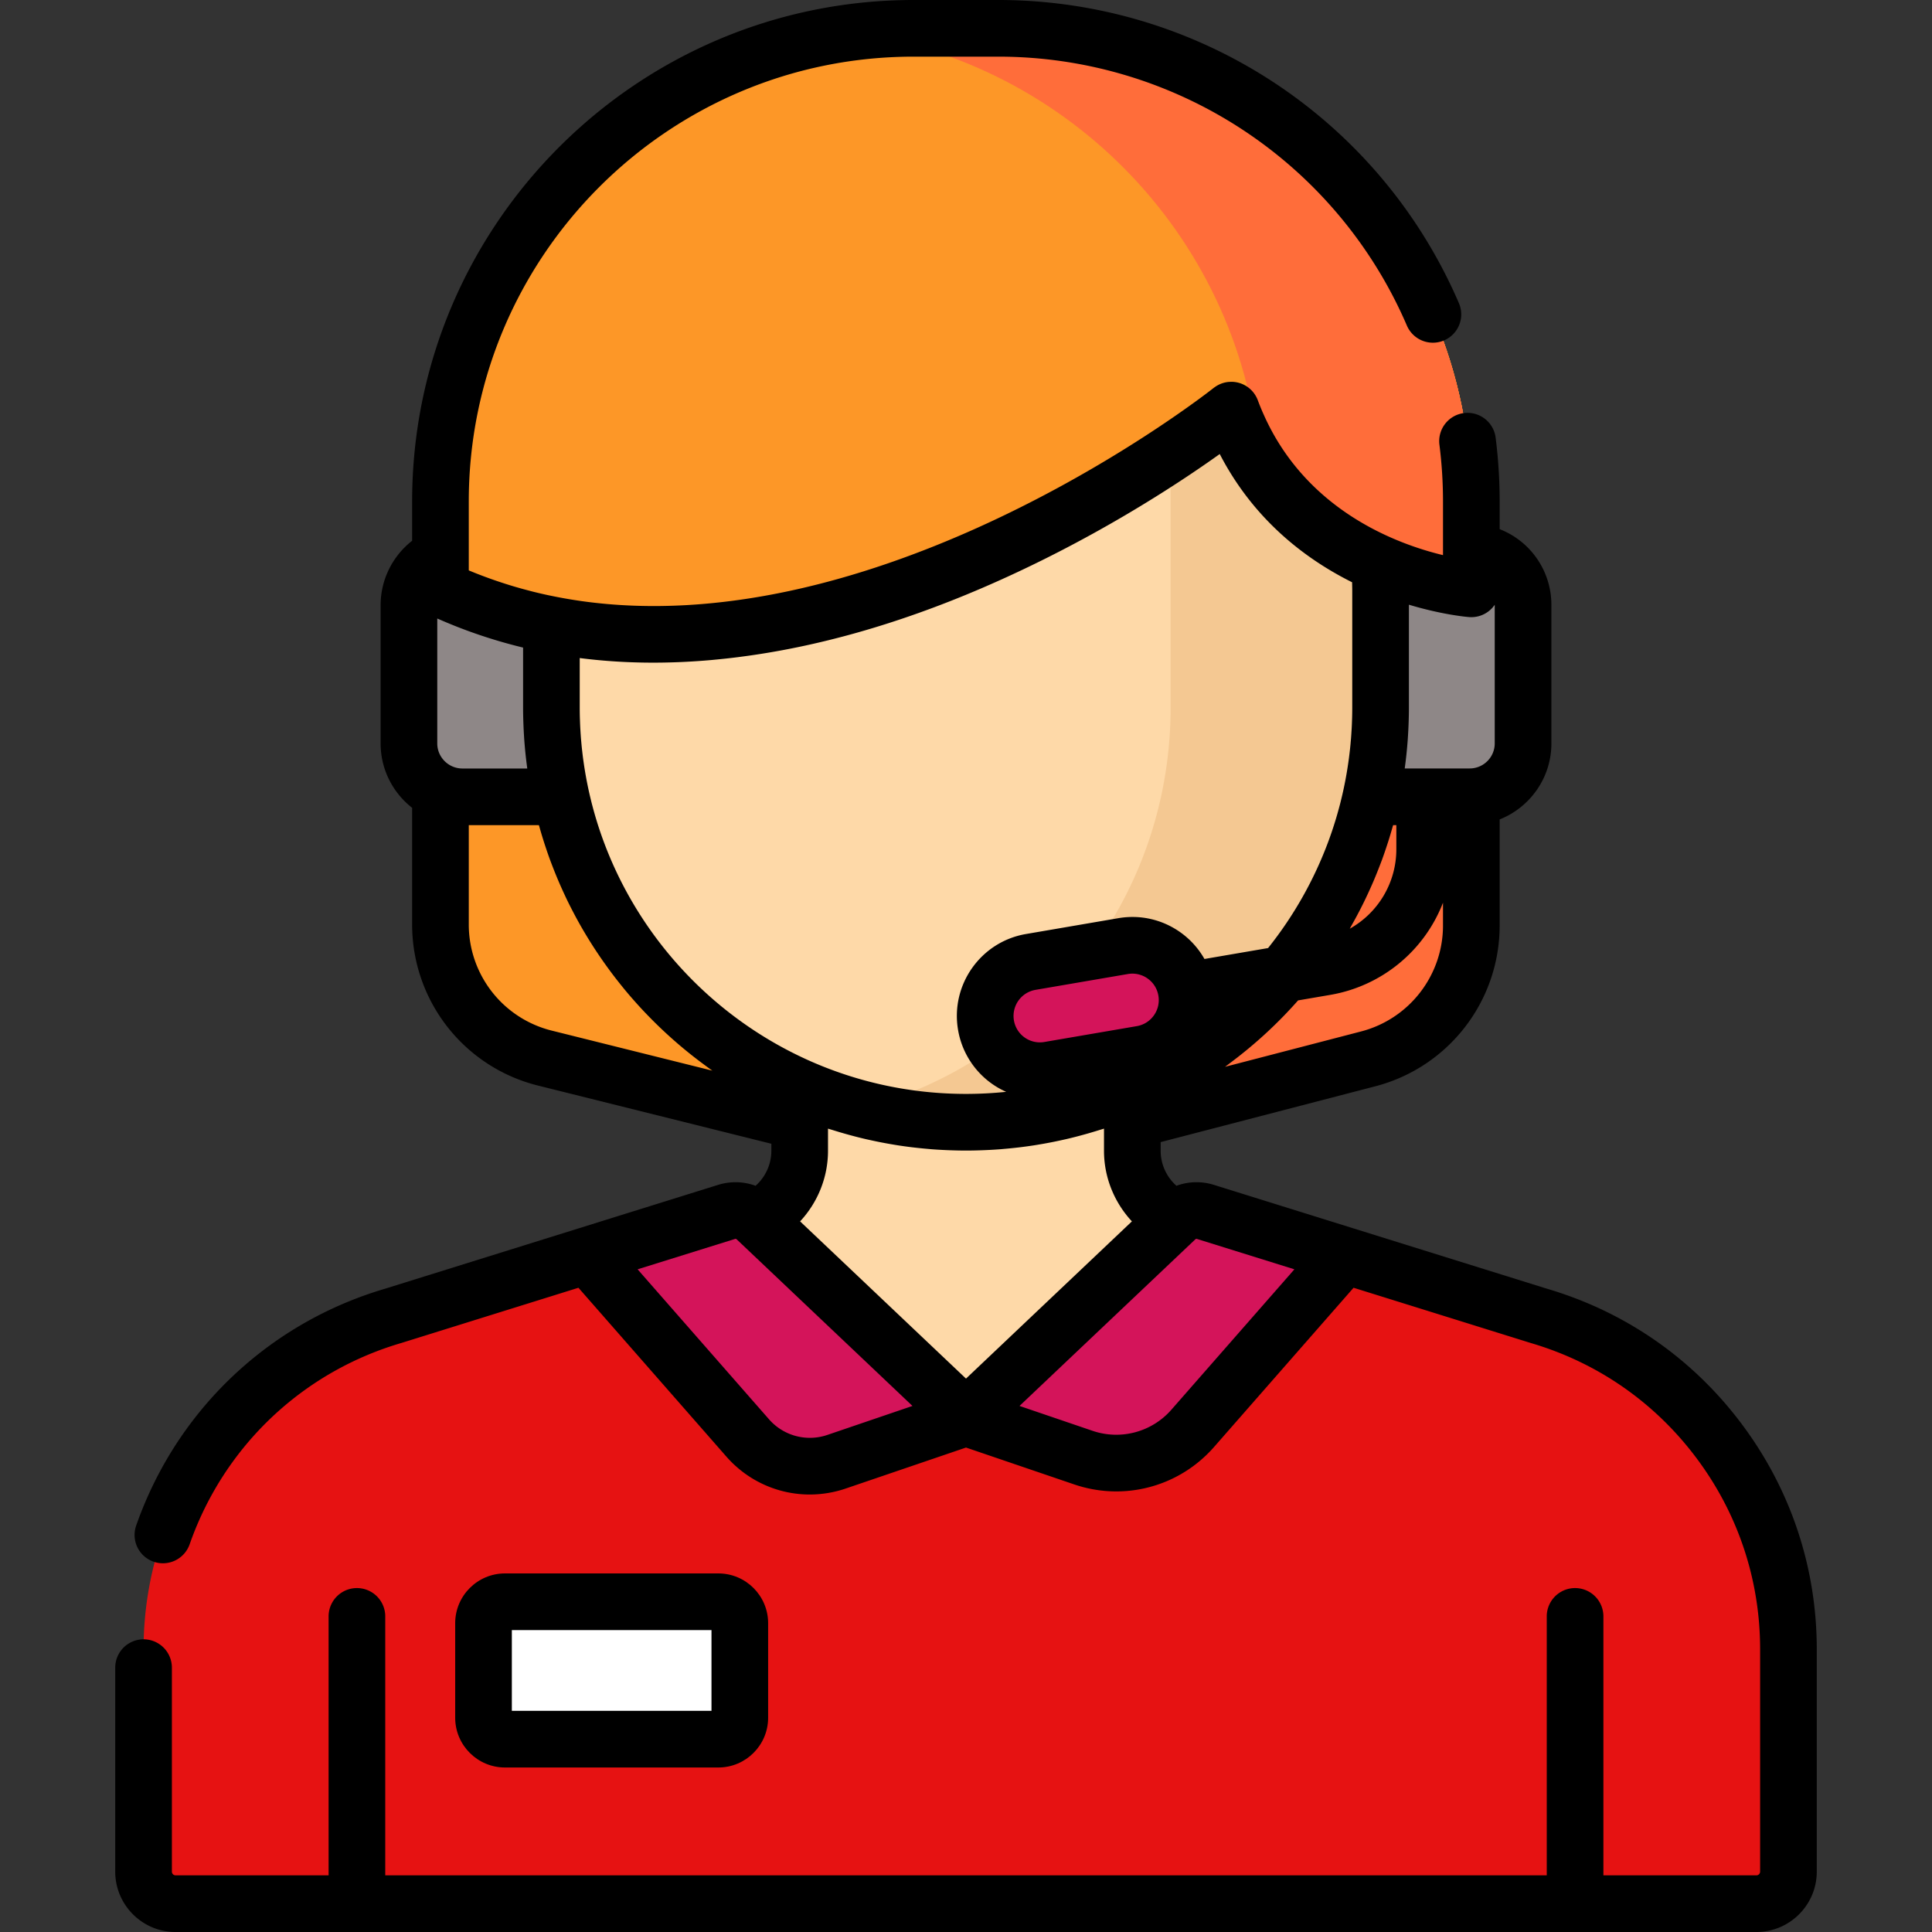 <svg xmlns="http://www.w3.org/2000/svg" version="1.1" xmlns:xlink="http://www.w3.org/1999/xlink" xmlns:svgjs="http://svgjs.com/svgjs" width="512" height="512" x="0" y="0" viewBox="0 0 511.999 511.999" style="enable-background:new 0 0 512 512" xml:space="preserve" class=""><rect x="0" y="0" width="511.999" height="511.999" fill="#333333" stroke="none"/><g><path d="m362.585 280.61-97.245 25.286a37.16 37.16 0 0 1-18.341.092l-102.588-25.581c-16.269-4.057-27.686-18.67-27.686-35.437V132.891c0-69.248 56.137-125.385 125.385-125.385h22.422c69.248 0 125.385 56.137 125.385 125.385v112.372c-.002 16.631-11.237 31.162-27.332 35.347z" style="" fill="#fd9727" data-original="#fd9727" class=""></path><path d="M264.531 7.507h-22.422c-5.632 0-11.175.378-16.611 1.097 61.395 8.127 108.774 60.672 108.774 124.287v112.372c0 16.631-11.236 31.162-27.331 35.347l-79.164 20.584 19.222 4.793a37.16 37.16 0 0 0 18.341-.092l97.245-25.286c16.096-4.185 27.331-18.716 27.331-35.347V132.891C389.915 63.643 333.779 7.507 264.531 7.507z" style="" fill="#ff6d3a" data-original="#ff6d3a" class=""></path><path d="M122.528 211.167h26.607v-64.958h-26.607c-7.817 0-14.154 6.337-14.154 14.154v36.651c0 7.816 6.337 14.153 14.154 14.153zM389.471 211.167h-26.607v-64.958h26.607c7.817 0 14.154 6.337 14.154 14.154v36.651c.001 7.816-6.336 14.153-14.154 14.153z" style="" fill="#8e8787" data-original="#3d6687" class=""></path><path d="M316.077 324.509a19.926 19.926 0 0 1-16-19.536v-44.917h-88.154v44.917a19.926 19.926 0 0 1-16 19.536l-10.74 2.159v72.13H326.816v-72.13l-10.739-2.159z" style="" fill="#fed9a8" data-original="#fed9a8" class=""></path><path d="m407.848 348.727-88.408-27.565a7.937 7.937 0 0 0-7.824 1.817L256 375.685l-55.616-52.706a7.942 7.942 0 0 0-7.824-1.817l-88.408 27.565c-39.196 11.541-66.108 47.519-66.108 88.379v58.897a8.489 8.489 0 0 0 8.489 8.489h418.933a8.49 8.49 0 0 0 8.49-8.489v-58.897c0-40.859-26.912-76.838-66.108-88.379z" style="" fill="#e61212" data-original="#ff4c4c" class=""></path><path d="m407.848 348.727-88.408-27.565a7.938 7.938 0 0 0-7.824 1.817l-10.396 9.852 50.984 15.896c39.196 11.54 66.108 47.519 66.108 88.379v67.386h47.154a8.49 8.49 0 0 0 8.49-8.489v-58.897c0-40.859-26.912-76.838-66.108-88.379z" style="" fill="#e61212" data-original="#ef2929" class=""></path><path d="M256 297.403c-60.679 0-109.868-49.19-109.868-109.868v-30.877C146.132 95.98 195.322 46.79 256 46.79s109.868 49.19 109.868 109.868v30.877c0 60.679-49.19 109.868-109.868 109.868z" style="" fill="#fed9a8" data-original="#fed9a8" class=""></path><path d="M310.224 61.088v126.447c0 51.066-34.84 93.991-82.046 106.311A110.044 110.044 0 0 0 256 297.403c60.678 0 109.868-49.19 109.868-109.868v-30.876c0-40.958-22.415-76.677-55.644-95.571z" style="" fill="#f4c892" data-original="#f4c892"></path><path d="M200.384 322.979 256 375.685l-34.3 11.685a21.922 21.922 0 0 1-23.556-6.303l-42.425-48.417 36.84-11.486a7.938 7.938 0 0 1 7.825 1.815zM311.616 322.979 256 375.685l31.087 10.59a26.993 26.993 0 0 0 29.006-7.762l40.188-45.864-36.84-11.486a7.94 7.94 0 0 0-7.825 1.816z" style="" fill="#d4145a" data-original="#d4145a" class=""></path><path d="M190.372 460.897h-56.55a5.685 5.685 0 0 1-5.685-5.685v-25.047a5.685 5.685 0 0 1 5.685-5.685h56.55a5.685 5.685 0 0 1 5.685 5.685v25.047a5.685 5.685 0 0 1-5.685 5.685z" style="" fill="#ffffff" data-original="#eda558" class=""></path><path d="M389.915 156.05s-47.402-3.762-63.622-47.364c0 0-114.587 91.74-209.569 47.364v-23.159c0-69.248 56.137-125.385 125.385-125.385h22.422c69.248 0 125.385 56.137 125.385 125.385v23.159h-.001z" style="" fill="#fd9727" data-original="#fd9727" class=""></path><path d="M264.531 7.507h-22.422c-5.632 0-11.175.378-16.611 1.097 58.377 7.728 104.078 55.614 108.43 114.991 19.989 29.593 55.987 32.455 55.987 32.455v-23.159c0-69.248-56.136-125.384-125.384-125.384z" style="" fill="#ff6d3a" data-original="#ff6d3a" class=""></path><path d="M275.587 283.743c-6.939 0-13.075-4.992-14.287-12.062-1.355-7.9 3.951-15.403 11.851-16.757l24.472-4.197c7.902-1.357 15.403 3.951 16.758 11.851 1.355 7.9-3.951 15.403-11.851 16.757l-24.472 4.197c-.83.143-1.656.211-2.471.211z" style="" fill="#d4145a" data-original="#d4145a" class=""></path><path d="M461.612 377.425c-12.975-17.346-30.81-29.751-51.585-35.882l-51.5-16.057-.011-.004-36.839-11.485a15.424 15.424 0 0 0-9.914.247c-2.608-2.323-4.179-5.689-4.179-9.271v-2.304l56.89-14.792c19.4-5.045 32.949-22.567 32.949-42.613v-28.108c8.02-3.177 13.71-11.005 13.71-20.142v-36.651a21.52 21.52 0 0 0-13.71-20.132v-7.339c0-5.655-.359-11.348-1.068-16.924-.523-4.112-4.283-7.013-8.393-6.5a7.507 7.507 0 0 0-6.5 8.394c.629 4.95.948 10.006.948 15.03V147.115a81.998 81.998 0 0 1-14.743-5.077c-.264-.12-.524-.243-.786-.365-10.6-4.979-22.408-13.469-30.068-27.858a67.852 67.852 0 0 1-1.186-2.347 65.878 65.878 0 0 1-.618-1.346c-.188-.417-.379-.829-.56-1.254-.39-.92-.767-1.851-1.12-2.8a7.504 7.504 0 0 0-6.796-4.886c-.111-.004-.222.007-.333.009-.183.002-.366-.001-.548.015a7.498 7.498 0 0 0-3.628 1.321c-.141.098-.286.19-.422.298a31.697 31.697 0 0 1-.353.277l-.225.174-.178.137a112.752 112.752 0 0 1-.58.444l-.184.14-.552.417-.126.095c-13.89 10.419-91.182 65.242-165.356 54.779l-.393-.058a128.836 128.836 0 0 1-7.673-1.353c-.33-.069-.662-.135-.991-.207a120.572 120.572 0 0 1-3.55-.824c-.48-.119-.956-.249-1.434-.374a122.458 122.458 0 0 1-3.92-1.091 124.182 124.182 0 0 1-4.525-1.45 113.71 113.71 0 0 1-3.817-1.374c-1.075-.409-2.148-.83-3.218-1.274-.098-.041-.198-.078-.296-.119v-18.273c0-64.998 52.88-117.878 117.878-117.878h22.422a117.842 117.842 0 0 1 108.308 71.271 7.506 7.506 0 0 0 9.865 3.923 7.506 7.506 0 0 0 3.923-9.864A132.845 132.845 0 0 0 264.531 0H242.11c-73.277 0-132.891 59.614-132.891 132.891v10.412c-5.184 4.05-8.351 10.315-8.351 17.059v36.651c0 6.928 3.274 13.102 8.351 17.07v30.887a43.96 43.96 0 0 0 33.376 42.721l61.822 15.416v1.866c0 3.583-1.571 6.95-4.18 9.273a15.45 15.45 0 0 0-9.911-.249l-36.84 11.486-.012.004-51.498 16.057c-28.552 8.425-51.656 28.952-63.394 56.326a100.054 100.054 0 0 0-2.498 6.434 7.506 7.506 0 0 0 4.614 9.561 7.509 7.509 0 0 0 9.561-4.614 85.515 85.515 0 0 1 2.122-5.466c9.976-23.267 29.619-40.71 53.891-47.857l.114-.034 46.906-14.625 39.206 44.745c5.704 6.509 13.776 10.047 22.092 10.047a29.568 29.568 0 0 0 9.531-1.585L256 383.616l28.666 9.765a34.632 34.632 0 0 0 11.174 1.858c9.749-.001 19.213-4.149 25.899-11.779l36.969-42.191 46.906 14.625.114.034c17.664 5.201 32.832 15.745 43.861 30.49 11.03 14.745 16.86 32.272 16.86 50.687v58.897a.984.984 0 0 1-.982.983h-40.549v-68.624a7.507 7.507 0 0 0-15.014 0v68.624H102.096v-68.624a7.507 7.507 0 0 0-15.014 0v68.624H46.533a.983.983 0 0 1-.982-.983v-54.06a7.507 7.507 0 0 0-15.014 0v54.06c0 8.82 7.176 15.997 15.996 15.997h418.934c8.82 0 15.996-7.176 15.996-15.997v-58.897c0-21.68-6.865-42.317-19.851-59.68zm-79.203-132.162c0 13.21-8.929 24.758-21.713 28.082l-36.051 9.374c.462-.334.906-.689 1.362-1.029.188-.14.374-.283.561-.424a116.34 116.34 0 0 0 3.786-2.979l.485-.4a118.246 118.246 0 0 0 3.896-3.378l.185-.166a118.285 118.285 0 0 0 5.9-5.758c.142-.148.281-.299.421-.447.939-.993 1.864-1.999 2.768-3.023l8.473-1.453a39.099 39.099 0 0 0 29.926-24.441v6.042h.001zm-10.106-41.89c.335-2.472.594-4.968.772-7.487.018-.255.032-.51.049-.764.063-.984.114-1.97.152-2.96.013-.319.027-.637.036-.956.038-1.22.063-2.442.063-3.671v-27.282c8.756 2.632 15.134 3.214 15.929 3.278l.017.001h.009a7.5 7.5 0 0 0 6.247-2.557c.063-.072.117-.15.177-.224.11-.137.221-.274.321-.418.013-.019.03-.037.043-.056V197.012c0 3.557-2.81 6.462-6.327 6.63-.041.001-.082-.004-.124-.002-.118.004-.235.01-.366.019h-17.035c.015-.094.024-.19.037-.286zm-11.911 37.785a117.138 117.138 0 0 0 1.528-3.074 132.42 132.42 0 0 0 2.084-4.6c.224-.525.44-1.054.657-1.583.377-.92.742-1.846 1.097-2.777.163-.43.332-.857.491-1.289a115.75 115.75 0 0 0 1.241-3.586c.148-.449.296-.897.439-1.348.392-1.238.764-2.485 1.116-3.74.046-.163.1-.322.145-.485h.854v6.354a24.114 24.114 0 0 1-12.344 21.086c.191-.33.364-.67.552-1.001.432-.765.857-1.534 1.272-2.309.291-.549.583-1.096.868-1.648zm-240.586-38.089-.02-.007c-2.3-1.047-3.905-3.361-3.905-6.048v-33.1c.22.097.443.189.663.285a126.472 126.472 0 0 0 3.287 1.379c.329.133.656.267.986.397 1.012.4 2.029.789 3.053 1.165l.125.047a135.794 135.794 0 0 0 14.629 4.428v15.921c0 1.229.025 2.451.063 3.671.01.319.024.637.036.956.039.99.089 1.976.152 2.96.016.255.03.51.049.764.178 2.518.437 5.014.772 7.487.013.096.021.192.035.287h-17.204a6.617 6.617 0 0 1-2.721-.592zm26.421 70.054a28.97 28.97 0 0 1-21.995-28.153v-26.296h18.581c.044.16.098.316.142.476a114.92 114.92 0 0 0 1.579 5.163c.406 1.229.827 2.451 1.273 3.661.164.445.337.886.506 1.329a114.848 114.848 0 0 0 3.179 7.522c.231.498.459.997.698 1.492.51 1.059 1.04 2.106 1.581 3.146a111.549 111.549 0 0 0 3.527 6.305 117.424 117.424 0 0 0 2.875 4.547 119.8 119.8 0 0 0 3.097 4.436c.338.461.677.922 1.021 1.378a119.1 119.1 0 0 0 2.428 3.101c.275.34.546.682.825 1.019.558.675 1.123 1.342 1.695 2.004.136.158.276.311.413.468a116.745 116.745 0 0 0 3.251 3.571c.186.196.374.389.562.584a118.21 118.21 0 0 0 7.464 7.11c.144.125.286.252.43.376a117.932 117.932 0 0 0 6.45 5.192l.107.079c.95.709 1.896 1.422 2.868 2.103l-42.557-10.613zm13.673-50.324-.082-.224a99.45 99.45 0 0 1-.779-2.207l-.048-.144a101.416 101.416 0 0 1-2.014-6.732c-.042-.16-.087-.319-.128-.479-.14-.546-.271-1.096-.403-1.646-.093-.388-.186-.775-.274-1.165a100.355 100.355 0 0 1-.568-2.674 105.596 105.596 0 0 1-.684-3.823c-.093-.583-.179-1.168-.262-1.753-.041-.286-.082-.572-.121-.859-.086-.648-.163-1.297-.237-1.947-.027-.239-.057-.478-.082-.718-.073-.689-.136-1.379-.196-2.069-.018-.212-.04-.423-.057-.635-.056-.707-.102-1.415-.143-2.123-.012-.202-.028-.403-.039-.606-.038-.721-.064-1.442-.088-2.163-.006-.192-.017-.382-.022-.574-.024-.908-.037-1.817-.037-2.726V174.39c11.164 1.435 22.86 1.598 34.972.515.395-.035.793-.079 1.189-.116.982-.094 1.966-.194 2.953-.305a187.1 187.1 0 0 0 2.625-.308c.247-.031.495-.065.743-.098 20.379-2.616 41.818-8.666 63.967-18.171 28.992-12.442 51.842-27.496 63.157-35.582 8.96 17.311 22.543 27.729 35.076 33.981.019.791.041 1.586.041 2.353v30.876c0 .909-.013 1.817-.037 2.726-.005.192-.016.382-.022.574a97.467 97.467 0 0 1-.088 2.163c-.011.203-.027.404-.039.606-.042.708-.087 1.416-.143 2.123-.017.212-.038.423-.057.635a95.81 95.81 0 0 1-.196 2.069c-.025.24-.055.478-.082.718-.074.65-.151 1.299-.237 1.947-.038.287-.08.573-.121.859a102.814 102.814 0 0 1-.436 2.802 94.407 94.407 0 0 1-.758 3.982c-.104.49-.209.978-.32 1.465-.088.391-.182.78-.275 1.169-.131.547-.261 1.095-.401 1.639-.043.168-.09.334-.134.502a100.904 100.904 0 0 1-2.002 6.689l-.058.174c-.249.732-.507 1.461-.771 2.185l-.091.25a102.332 102.332 0 0 1-16.039 28.434l-16.86 2.892a21.92 21.92 0 0 0-6.404-7.084c-4.803-3.398-10.642-4.723-16.438-3.724l-24.472 4.197c-11.967 2.052-20.033 13.457-17.981 25.424a21.956 21.956 0 0 0 12.743 16.394c-3.5.363-7.051.552-10.645.552-14.871 0-29.01-3.191-41.772-8.919-.283-.127-.565-.257-.847-.387-24.64-11.332-44.044-32.17-53.476-57.792zm145.897 46.278a6.963 6.963 0 0 1-4.536 2.86l-24.476 4.197a6.981 6.981 0 0 1-8.087-5.721 7.014 7.014 0 0 1 5.721-8.09l24.474-4.197a6.959 6.959 0 0 1 5.229 1.184 6.959 6.959 0 0 1 2.86 4.536 6.96 6.96 0 0 1-1.185 5.231zM219.28 380.264a14.373 14.373 0 0 1-15.49-4.144l-34.82-39.739 25.825-8.052a.433.433 0 0 1 .424.099l46.597 44.16-22.536 7.676zM256 365.342l-43.966-41.665c4.656-4.999 7.396-11.665 7.396-18.705v-5.875c.488.16.983.298 1.473.452.247.078.496.152.743.228 1.486.456 2.98.881 4.482 1.276.27.071.539.144.81.213.837.214 1.675.421 2.516.616.218.051.437.096.656.145a117.076 117.076 0 0 0 5.876 1.169c.706.121 1.412.244 2.121.352 1.067.164 2.14.311 3.216.446.564.07 1.129.132 1.694.194.91.101 1.823.19 2.739.27.385.033.768.073 1.154.103 1.285.099 2.577.17 3.872.227.365.016.731.029 1.096.042 1.368.047 2.741.08 4.121.08s2.752-.033 4.121-.08a120.459 120.459 0 0 0 4.968-.269c.385-.029.769-.07 1.154-.103.916-.08 1.829-.169 2.739-.27.565-.062 1.13-.124 1.694-.194 1.076-.135 2.149-.282 3.216-.446.709-.108 1.415-.231 2.121-.352a116.659 116.659 0 0 0 5.876-1.169c.218-.049.438-.094.656-.145.841-.195 1.68-.402 2.516-.616.271-.069.54-.142.81-.213 1.502-.395 2.995-.821 4.482-1.276.248-.076.496-.15.743-.228.49-.154.984-.291 1.473-.452v5.875c0 7.041 2.74 13.707 7.396 18.705L256 365.342zm54.447 8.225a19.429 19.429 0 0 1-20.94 5.603l-19.324-6.582 46.597-44.16a.43.43 0 0 1 .425-.098l25.824 8.052-32.582 37.185z" fill="#000000" data-original="#000000" class=""></path><path d="M190.372 468.404c7.274 0 13.192-5.917 13.192-13.192v-25.047c0-7.274-5.918-13.193-13.192-13.193h-56.55c-7.274 0-13.192 5.918-13.192 13.193v25.047c0 7.274 5.918 13.192 13.192 13.192h56.55zm-54.729-36.418h52.907v21.404h-52.907v-21.404z" fill="#000000" data-original="#000000" class=""></path></g></svg>